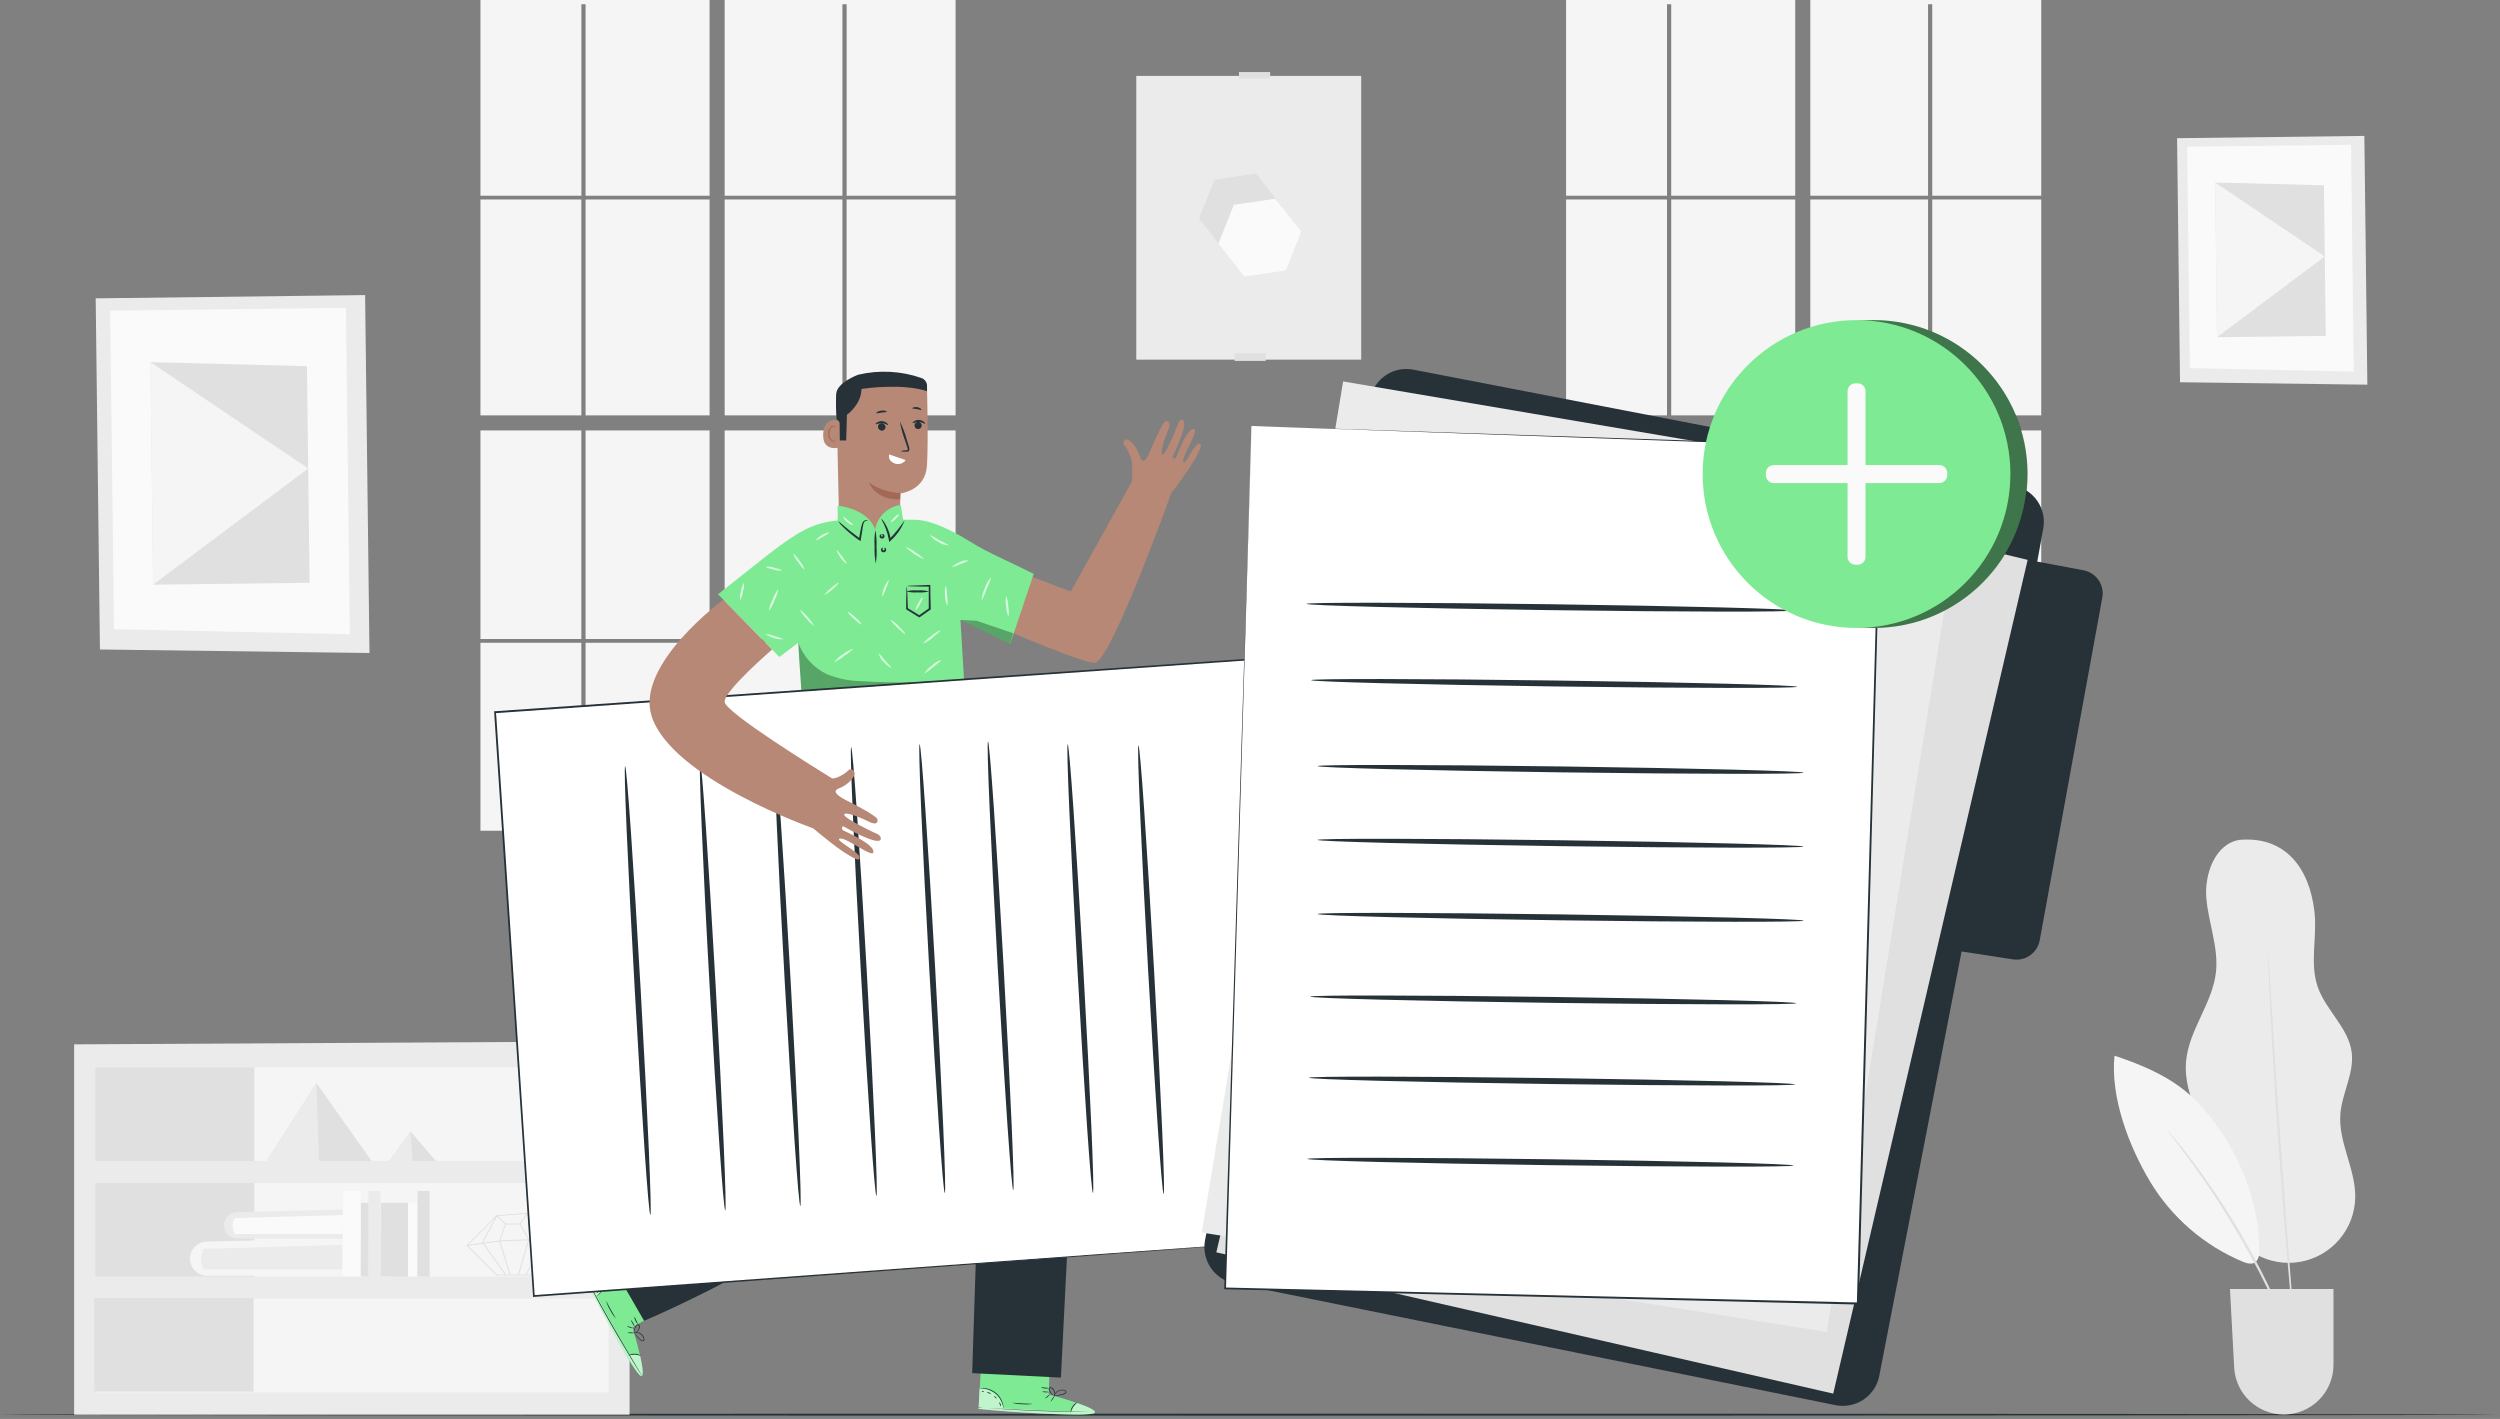 <svg width="555" height="315" viewBox="0 0 555 315" fill="none" xmlns="http://www.w3.org/2000/svg">
<rect x="0" y="0" width="555" height="315" fill="#808080" stroke="none"/>
<path d="M554.438 314.054C554.438 314.18 430.31 314.273 277.236 314.273C124.162 314.273 0 314.172 0 314.054C0 313.936 124.103 313.835 277.236 313.835C430.369 313.835 554.438 313.936 554.438 314.054Z" fill="#263238"/>
<path d="M524.889 30.171L483.311 30.676L483.967 84.859L525.554 85.397L524.889 30.171Z" fill="#EBEBEB"/>
<path d="M521.927 32.141L485.545 32.578L486.143 81.712L522.533 82.503L521.927 32.141Z" fill="#FAFAFA"/>
<path d="M515.912 41.137L491.767 40.515L492.179 74.861L516.316 74.566L515.912 41.137Z" fill="#E0E0E0"/>
<path d="M492.179 74.861L516.106 56.926L491.767 40.515L492.179 74.861Z" fill="#F5F5F5"/>
<path d="M81.055 65.51L21.243 66.234L22.186 144.184L82.023 144.967L81.055 65.51Z" fill="#EBEBEB"/>
<path d="M76.795 68.339L24.454 68.97L25.313 139.673L77.671 140.801L76.795 68.339Z" fill="#FAFAFA"/>
<path d="M68.145 81.291L33.397 80.39L33.994 129.801L68.726 129.38L68.145 81.291Z" fill="#E0E0E0"/>
<path d="M33.994 129.801L68.423 103.997L33.397 80.39L33.994 129.801Z" fill="#F5F5F5"/>
<path d="M129.061 44.286H106.659V92.215H129.061V44.286Z" fill="#F5F5F5"/>
<path d="M157.526 95.556H129.995V141.861H157.526V95.556Z" fill="#F5F5F5"/>
<path d="M160.877 43.452H187.018V0.943H187.953V43.452H212.14V0H160.877V43.452Z" fill="#F5F5F5"/>
<path d="M129.061 95.556H106.659V141.861H129.061V95.556Z" fill="#F5F5F5"/>
<path d="M212.139 95.556H187.943V141.861H212.139V95.556Z" fill="#F5F5F5"/>
<path d="M157.526 44.286H129.995V92.215H157.526V44.286Z" fill="#F5F5F5"/>
<path d="M212.139 44.286H187.943V92.215H212.139V44.286Z" fill="#F5F5F5"/>
<path d="M129.061 142.695H106.659V184.422H129.061V142.695Z" fill="#F5F5F5"/>
<path d="M129.069 43.452V0.943H129.996V43.452H157.527V0H106.659V43.452H129.069Z" fill="#F5F5F5"/>
<path d="M157.526 142.695H129.995V184.422H157.526V142.695Z" fill="#F5F5F5"/>
<path d="M212.139 142.695H187.943V184.422H212.139V142.695Z" fill="#F5F5F5"/>
<path d="M187.018 44.286H160.877V92.215H187.018V44.286Z" fill="#F5F5F5"/>
<path d="M187.018 142.695H160.877V184.422H187.018V142.695Z" fill="#F5F5F5"/>
<path d="M187.018 95.556H160.877V141.861H187.018V95.556Z" fill="#F5F5F5"/>
<path d="M370.074 44.286H347.672V92.215H370.074V44.286Z" fill="#F5F5F5"/>
<path d="M398.539 95.556H371.008V141.861H398.539V95.556Z" fill="#F5F5F5"/>
<path d="M401.89 43.452H428.031V0.943H428.957V43.452H453.153V0H401.89V43.452Z" fill="#F5F5F5"/>
<path d="M370.074 95.556H347.672V141.861H370.074V95.556Z" fill="#F5F5F5"/>
<path d="M453.153 95.556H428.957V141.861H453.153V95.556Z" fill="#F5F5F5"/>
<path d="M398.539 44.286H371.008V92.215H398.539V44.286Z" fill="#F5F5F5"/>
<path d="M453.153 44.286H428.957V92.215H453.153V44.286Z" fill="#F5F5F5"/>
<path d="M370.074 142.695H347.672V184.422H370.074V142.695Z" fill="#F5F5F5"/>
<path d="M370.082 43.452V0.943H371.009V43.452H398.539V0H347.672V43.452H370.082Z" fill="#F5F5F5"/>
<path d="M398.539 142.695H371.008V184.422H398.539V142.695Z" fill="#F5F5F5"/>
<path d="M453.153 142.695H428.957V184.422H453.153V142.695Z" fill="#F5F5F5"/>
<path d="M428.031 44.286H401.89V92.215H428.031V44.286Z" fill="#F5F5F5"/>
<path d="M428.031 142.695H401.89V184.422H428.031V142.695Z" fill="#F5F5F5"/>
<path d="M428.031 95.556H401.89V141.861H428.031V95.556Z" fill="#F5F5F5"/>
<path d="M302.187 16.849H252.254V79.843H302.187V16.849Z" fill="#EBEBEB"/>
<path d="M280.996 78.438H274.073V80.121H280.996V78.438Z" fill="#E0E0E0"/>
<path d="M278.823 38.538L269.627 39.884L266.19 48.519L271.951 55.807L281.156 54.461L284.584 45.826L278.823 38.538Z" fill="#E0E0E0"/>
<path d="M283.118 44.117L273.921 45.464L270.485 54.099L276.254 61.387L285.451 60.041L288.887 51.406L283.118 44.117Z" fill="#FAFAFA"/>
<path d="M281.972 15.999H275.05V17.438H281.972V15.999Z" fill="#E0E0E0"/>
<path d="M16.452 231.846V314.054H139.764V231.181L16.452 231.846Z" fill="#EBEBEB"/>
<path d="M135.106 236.946H21.117V257.742H135.106V236.946Z" fill="#F5F5F5"/>
<path d="M135.106 262.624H21.117V283.42H135.106V262.624Z" fill="#F5F5F5"/>
<path d="M135.106 288.292H21.117V309.088H135.106V288.292Z" fill="#F5F5F5"/>
<path d="M56.455 236.946H21.117V257.742H56.455V236.946Z" fill="#E0E0E0"/>
<path d="M56.455 262.624H21.117V283.42H56.455V262.624Z" fill="#E0E0E0"/>
<path d="M56.295 288.149H20.957V308.946H56.295V288.149Z" fill="#E0E0E0"/>
<path d="M59.134 257.742L70.267 240.464L82.487 257.742H59.134Z" fill="#E0E0E0"/>
<path d="M70.267 240.464L70.806 257.742H59.134L70.267 240.464Z" fill="#EBEBEB"/>
<path d="M86.394 257.742L91.135 251.186L96.769 257.742H86.394Z" fill="#E0E0E0"/>
<path d="M91.135 251.186L91.581 257.742H86.394L91.135 251.186Z" fill="#EBEBEB"/>
<path d="M42.181 279.279C42.217 278.314 42.62 277.4 43.306 276.721C43.993 276.043 44.913 275.651 45.878 275.626L76.011 274.936V283.209H45.971C45.461 283.208 44.957 283.105 44.488 282.905C44.019 282.706 43.596 282.414 43.242 282.047C42.888 281.68 42.612 281.246 42.43 280.771C42.248 280.295 42.163 279.788 42.181 279.279Z" fill="#F5F5F5"/>
<path d="M45.239 277.25C44.831 277.937 44.616 278.72 44.616 279.518C44.616 280.316 44.831 281.1 45.239 281.786H76.012V276.35L45.239 277.25Z" fill="#EBEBEB"/>
<path d="M49.736 271.923C49.761 271.171 50.074 270.457 50.61 269.928C51.145 269.399 51.863 269.095 52.616 269.078L76.104 268.514V274.97H52.692C52.296 274.97 51.904 274.89 51.539 274.736C51.174 274.582 50.844 274.356 50.568 274.072C50.292 273.788 50.077 273.451 49.934 273.082C49.791 272.713 49.723 272.319 49.736 271.923Z" fill="#EBEBEB"/>
<path d="M52.118 270.408C51.799 270.942 51.631 271.553 51.631 272.175C51.631 272.798 51.799 273.408 52.118 273.943H76.103V269.735L52.118 270.408Z" fill="#FAFAFA"/>
<path d="M76.154 264.391L76.078 283.361L80.045 283.42V264.391H76.154Z" fill="#FAFAFA"/>
<path d="M84.56 267.025L84.45 283.369L90.59 283.419V267.025H84.56Z" fill="#E0E0E0"/>
<path d="M80.129 267.025L80.096 283.369L82.075 283.419V267.025H80.129Z" fill="#E0E0E0"/>
<path d="M90.63 267.025L90.588 283.369L92.575 283.419V267.025H90.63Z" fill="#FAFAFA"/>
<path d="M81.78 264.391L81.73 283.361L84.441 283.42V264.391H81.78Z" fill="#EBEBEB"/>
<path d="M92.704 264.391L92.662 283.361L95.365 283.42V264.391H92.704Z" fill="#E0E0E0"/>
<path d="M119.485 283.15H110.221L103.525 276.51L103.601 276.442L110.246 269.785H110.288L117.076 269.272L124.563 275.163L119.485 283.15ZM110.339 282.94H119.367L124.319 275.205L117.009 269.466L110.339 269.962L103.82 276.485L110.339 282.94Z" fill="#E0E0E0"/>
<path d="M112.183 283.108L107.029 275.845L107.055 275.786L110.263 269.685L112.242 271.62H115.375L117.051 269.163L120.858 275.172L120.833 275.231L116.883 283.1L116.689 282.999L120.622 275.189L117.043 269.55L115.485 271.831H112.15L112.124 271.797L110.322 270.038L107.274 275.828L112.36 282.99L112.183 283.108Z" fill="#E0E0E0"/>
<path d="M103.683 276.594L103.658 276.384L110.901 275.382L118.514 275.079L124.46 275.071V275.281L118.514 275.29L110.918 275.593L103.683 276.594Z" fill="#E0E0E0"/>
<path d="M113.135 283.083L110.811 275.483L110.819 275.45L112.099 271.688L112.293 271.763L111.03 275.483L113.337 283.016L113.135 283.083Z" fill="#E0E0E0"/>
<path d="M115.18 283.083L114.978 283.024L117.26 275.197L115.34 271.78L115.525 271.671L117.479 275.164L117.47 275.206L115.18 283.083Z" fill="#E0E0E0"/>
<path d="M497.216 186.441C491.767 187.283 489.333 194.016 489.813 199.486C490.293 204.956 492.542 210.334 491.944 215.813C491.178 222.765 485.914 228.648 485.308 235.616C484.583 243.83 490.361 251.119 492.129 259.181C492.971 263.103 492.862 267.252 494.319 270.964C495.565 274.146 497.877 276.798 500.86 278.468C503.843 280.138 507.314 280.722 510.68 280.122C514.047 279.521 517.1 277.773 519.321 275.174C521.542 272.576 522.793 269.288 522.86 265.872C522.986 259.56 519.087 253.618 519.559 247.357C519.913 242.702 522.641 238.301 522.085 233.672C521.395 228.16 516.283 224.254 514.506 219.003C512.729 213.751 514.438 207.961 513.815 202.44C512.695 192.543 507.204 185.608 497.275 186.449" fill="#EBEBEB"/>
<path d="M469.417 234.362C468.491 243.536 472.55 254.325 477.274 262.244C482.056 270.216 489.254 276.459 497.824 280.07C498.784 280.474 499.971 280.81 500.78 280.154C501.069 279.84 501.287 279.466 501.416 279.059C501.546 278.652 501.584 278.221 501.529 277.797C501.597 268.153 498.219 258.668 492.712 250.74C487.465 243.165 482.513 238.696 469.417 234.362Z" fill="#F5F5F5"/>
<path d="M509.402 299.25C509.297 299.089 509.209 298.917 509.141 298.737C508.964 298.341 508.745 297.844 508.484 297.23C507.928 295.926 507.111 294.04 506.059 291.726C500.608 279.657 493.913 268.188 486.082 257.506C484.575 255.453 483.337 253.812 482.469 252.692L481.476 251.379C481.35 251.235 481.245 251.074 481.164 250.9C481.306 251.027 481.439 251.165 481.56 251.312L482.621 252.566C483.547 253.652 484.828 255.259 486.377 257.287C494.402 267.879 501.133 279.389 506.429 291.574C507.44 293.914 508.215 295.825 508.703 297.163C508.931 297.786 509.124 298.291 509.268 298.694C509.335 298.873 509.38 299.06 509.402 299.25Z" fill="#E0E0E0"/>
<path d="M503.49 211.815C503.544 212.093 503.578 212.374 503.591 212.657C503.633 213.28 503.7 214.121 503.776 215.182C503.919 217.429 504.121 220.593 504.374 224.44C504.871 232.292 505.562 243.132 506.404 255.099C507.246 267.067 508.088 277.898 508.686 285.742C508.989 289.63 509.225 292.786 509.402 295C509.469 296.06 509.528 296.91 509.57 297.525C509.593 297.819 509.593 298.114 509.57 298.408C509.509 298.131 509.467 297.85 509.444 297.567C509.377 296.944 509.284 296.102 509.175 295.042C508.964 292.795 508.661 289.647 508.332 285.784C507.625 277.949 506.741 267.117 505.899 255.141C505.056 243.165 504.416 232.325 504.012 224.473C503.835 220.585 503.684 217.412 503.583 215.165C503.583 214.105 503.515 213.263 503.49 212.64C503.472 212.366 503.472 212.09 503.49 211.815Z" fill="#E0E0E0"/>
<path d="M495.051 286.163H518.034V302.995C518.034 305.919 516.871 308.724 514.802 310.791C512.733 312.859 509.927 314.02 507.001 314.02C504.177 314.022 501.46 312.94 499.41 310.999C497.36 309.057 496.134 306.403 495.986 303.584L495.051 286.163Z" fill="#E0E0E0"/>
<path d="M192.555 123.388C193.455 123.444 194.358 123.318 195.209 123.018C196.06 122.718 196.843 122.251 197.51 121.643C198.176 121.036 198.714 120.301 199.091 119.481C199.469 118.662 199.677 117.775 199.705 116.874C199.797 113.221 199.882 109.535 199.882 109.535C199.882 109.535 205.406 108.946 205.777 103.475C206.147 98.005 205.777 85.364 205.777 85.364C202.724 83.872 199.329 83.22 195.94 83.476C192.552 83.732 189.293 84.886 186.499 86.82L185.657 87.409L186.306 116.865C186.354 118.533 187.019 120.124 188.174 121.329C189.328 122.534 190.89 123.268 192.555 123.388Z" fill="#B78876"/>
<path d="M203.261 95.025C203.149 94.913 203.072 94.771 203.041 94.616C203.01 94.46 203.025 94.3 203.086 94.153C203.146 94.007 203.249 93.882 203.381 93.794C203.512 93.706 203.667 93.659 203.825 93.659C203.984 93.659 204.139 93.706 204.27 93.794C204.402 93.882 204.505 94.007 204.565 94.153C204.625 94.3 204.641 94.46 204.61 94.616C204.579 94.771 204.502 94.913 204.39 95.025C204.24 95.174 204.037 95.258 203.825 95.258C203.614 95.258 203.411 95.174 203.261 95.025Z" fill="#263238"/>
<path d="M205.391 94.075C205.298 94.167 204.776 93.721 204.026 93.688C203.277 93.654 202.704 94.007 202.62 93.906C202.536 93.805 202.679 93.696 202.923 93.519C203.258 93.304 203.654 93.201 204.052 93.225C204.449 93.249 204.828 93.403 205.13 93.662C205.357 93.856 205.433 94.032 205.391 94.075Z" fill="#263238"/>
<path d="M196.092 94.074C196.202 94.121 196.299 94.192 196.378 94.281C196.457 94.371 196.514 94.477 196.547 94.591C196.579 94.706 196.586 94.826 196.566 94.943C196.546 95.061 196.5 95.172 196.431 95.269C196.363 95.367 196.273 95.448 196.17 95.506C196.066 95.564 195.95 95.599 195.831 95.607C195.713 95.615 195.593 95.596 195.483 95.552C195.372 95.509 195.272 95.441 195.191 95.353C195.038 95.226 194.938 95.046 194.911 94.849C194.884 94.651 194.931 94.451 195.044 94.287C195.156 94.123 195.326 94.007 195.52 93.961C195.714 93.915 195.918 93.944 196.092 94.04V94.074Z" fill="#263238"/>
<path d="M197.154 94.344C197.062 94.437 196.548 93.99 195.79 93.957C195.032 93.923 194.468 94.277 194.392 94.176C194.316 94.075 194.443 93.965 194.695 93.788C195.029 93.572 195.425 93.469 195.822 93.495C196.22 93.521 196.598 93.674 196.902 93.932C197.129 94.125 197.213 94.302 197.154 94.344Z" fill="#263238"/>
<path d="M199.908 100.168C200.303 100.033 200.719 99.968 201.137 99.974C201.339 99.974 201.491 99.924 201.516 99.814C201.532 99.616 201.491 99.418 201.398 99.242C201.23 98.737 201.061 98.223 200.876 97.685C200.378 96.358 200.011 94.985 199.781 93.586C200.419 94.852 200.924 96.18 201.289 97.55L201.777 99.124C201.894 99.389 201.918 99.686 201.845 99.966C201.812 100.039 201.763 100.105 201.702 100.157C201.641 100.21 201.569 100.248 201.491 100.269C201.376 100.284 201.26 100.284 201.146 100.269C200.73 100.309 200.311 100.275 199.908 100.168Z" fill="#263238"/>
<path d="M197.406 100.883L201.061 102.146C200.784 102.533 200.382 102.814 199.923 102.943C199.463 103.071 198.974 103.04 198.535 102.853C196.943 102.171 197.406 100.883 197.406 100.883Z" fill="white"/>
<path d="M199.892 109.451C197.358 109.372 194.904 108.543 192.843 107.069C192.843 107.069 194.342 111.1 199.833 110.873L199.892 109.451Z" fill="#A36957"/>
<path d="M204.573 83.925C200.051 82.34 195.17 82.085 190.508 83.192C190.508 83.192 185.851 84.876 185.641 87.4C185.539 89.46 185.584 91.525 185.775 93.578L186.171 97.786H187.855L188.024 92.08C188.024 92.08 191.224 89.816 191.249 86.349C192.816 86.121 200.513 85.12 205.802 86.845V85.625C205.792 85.251 205.669 84.888 205.45 84.585C205.231 84.282 204.925 84.052 204.573 83.925Z" fill="#263238"/>
<path d="M186.401 94.024C186.401 93.8 186.312 93.587 186.154 93.429C185.997 93.271 185.782 93.182 185.559 93.182C184.54 93.182 182.872 93.586 182.746 96.414C182.569 100.445 186.435 99.393 186.452 99.275C186.469 99.157 186.435 95.589 186.401 94.024Z" fill="#B78876"/>
<path d="M185.585 97.727C185.585 97.727 185.509 97.777 185.391 97.828C185.223 97.894 185.037 97.894 184.869 97.828C184.616 97.652 184.413 97.412 184.283 97.133C184.153 96.853 184.099 96.544 184.128 96.237C184.135 95.889 184.218 95.548 184.372 95.236C184.414 95.112 184.485 95 184.581 94.91C184.676 94.82 184.793 94.756 184.919 94.722C185.001 94.702 185.087 94.713 185.161 94.751C185.236 94.79 185.293 94.855 185.324 94.933C185.374 95.051 185.324 95.126 185.366 95.135C185.408 95.143 185.458 95.067 185.433 94.899C185.412 94.8 185.359 94.712 185.282 94.647C185.177 94.556 185.041 94.511 184.903 94.52C184.735 94.547 184.577 94.617 184.443 94.721C184.309 94.825 184.203 94.962 184.136 95.118C183.951 95.459 183.853 95.841 183.85 96.229C183.814 96.586 183.885 96.946 184.052 97.263C184.22 97.58 184.478 97.841 184.793 98.013C184.9 98.052 185.014 98.066 185.126 98.052C185.239 98.039 185.347 98 185.442 97.937C185.576 97.828 185.602 97.735 185.585 97.727Z" fill="#A36957"/>
<path d="M266.27 98.518C265.176 98.139 262.902 104.031 262.683 102.482C262.464 100.934 266.262 95.589 265.1 95.236C263.584 94.773 261.352 100.993 261.125 101.498C260.897 102.002 260.148 101.7 260.375 101.253C260.704 100.597 264.022 93.679 262.54 93.233C261.697 92.972 261.386 94.495 261.386 94.495C261.386 94.495 258.758 101.178 258.068 100.934C257.377 100.69 258.775 96.726 259.348 95.404C259.92 94.083 259.525 93.317 258.741 93.544C258.211 93.696 256.375 97.66 255.836 98.964C255.297 100.269 253.907 103.871 253.149 101.531C252.391 99.192 250.926 97.685 250.244 97.55C250.085 97.535 249.924 97.57 249.786 97.65C249.647 97.73 249.537 97.851 249.471 97.997C249.405 98.143 249.387 98.305 249.418 98.462C249.449 98.619 249.529 98.762 249.646 98.872C250.145 99.535 250.548 100.266 250.842 101.043C251.105 101.657 251.262 102.312 251.305 102.979C251.414 104.316 251.392 105.66 251.238 106.993L237.721 131.307L216.026 123.127L213.045 135.515C213.045 135.515 241.544 148.064 243.321 147.096C247.347 144.908 259.996 109.526 259.996 109.526C261.872 107.126 263.615 104.626 265.218 102.036C266.995 98.83 266.717 98.661 266.27 98.518Z" fill="#B78876"/>
<path d="M229.461 127.385C223.431 124.381 219.161 122.605 215.86 120.543C205.611 114.138 202.949 115.62 200.549 115.35C198.545 115.99 195.589 117.202 194.46 117.421C193.332 117.64 189.197 116.301 186.527 115.51C180.337 115.855 176.581 118.532 170.913 122.807L159.4 131.93L173.027 145.85L177.238 142.652C177.49 148.956 177.718 149.015 178.038 155.478L178.307 180.373L216.82 182.056L214.394 157.187L213.215 137.619L224.256 142.955L229.486 127.385" fill="#7EEB94"/>
<path d="M185.995 116.251L185.944 112.253C185.944 112.253 192.825 112.893 194.282 117.648L185.995 116.251Z" fill="#7EEB94"/>
<path d="M200.582 115.956L199.967 112.084C198.546 112.284 197.227 112.931 196.2 113.931C195.173 114.932 194.492 116.234 194.257 117.647L200.582 115.956Z" fill="#7EEB94"/>
<path d="M201.288 130.103C201.724 130.023 202.167 129.986 202.611 129.994C203.453 129.994 204.775 129.893 206.341 129.851H206.527V130.036C206.527 131.559 206.586 133.301 206.628 135.178V135.288L206.535 135.355L206.165 135.616L204.202 136.996L204.084 137.08L203.967 137.004L201.255 135.321L201.162 135.262V135.161C201.162 133.604 201.162 132.325 201.213 131.45C201.203 131.008 201.228 130.566 201.288 130.129C201.357 130.597 201.402 131.069 201.423 131.542C201.423 132.426 201.524 133.663 201.558 135.136L201.474 134.976L204.211 136.659H203.95L205.912 135.271L206.274 135.01L206.181 135.187C206.181 133.318 206.181 131.568 206.181 130.053L206.367 130.23C204.885 130.23 203.647 130.23 202.762 130.179C202.27 130.18 201.778 130.155 201.288 130.103Z" fill="#263238"/>
<path d="M206.232 131.299C205.407 131.509 204.553 131.58 203.705 131.509C202.857 131.581 202.002 131.507 201.179 131.291C202.001 131.07 202.857 130.996 203.705 131.072C204.554 130.996 205.41 131.073 206.232 131.299Z" fill="#263238"/>
<path d="M194.427 125.113C194.188 123.885 194.098 122.633 194.157 121.384C194.067 120.136 194.126 118.881 194.334 117.647C194.563 118.876 194.651 120.127 194.595 121.376C194.681 122.624 194.624 123.877 194.427 125.113Z" fill="#263238"/>
<path d="M195.799 118.641C195.799 118.591 195.976 118.49 196.195 118.641C196.26 118.7 196.31 118.773 196.341 118.855C196.372 118.937 196.382 119.025 196.372 119.112C196.348 119.224 196.292 119.325 196.21 119.404C196.128 119.483 196.024 119.536 195.912 119.556C195.8 119.576 195.685 119.562 195.58 119.516C195.476 119.47 195.388 119.394 195.328 119.297C195.283 119.222 195.26 119.137 195.26 119.049C195.26 118.962 195.283 118.876 195.328 118.801C195.471 118.548 195.69 118.574 195.69 118.624C195.69 118.675 195.622 118.767 195.614 118.902C195.606 119.037 195.673 119.146 195.833 119.121C195.993 119.096 196.01 118.995 195.959 118.843C195.909 118.692 195.799 118.7 195.799 118.641Z" fill="#263238"/>
<path d="M196.323 121.62C196.323 121.562 196.542 121.562 196.676 121.814C196.715 121.89 196.735 121.973 196.735 122.058C196.735 122.143 196.715 122.227 196.676 122.302C196.622 122.399 196.541 122.479 196.444 122.534C196.346 122.588 196.236 122.614 196.124 122.61C196.013 122.606 195.905 122.571 195.812 122.509C195.719 122.447 195.645 122.361 195.598 122.26C195.568 122.181 195.555 122.096 195.563 122.011C195.57 121.927 195.597 121.845 195.64 121.772C195.8 121.528 196.011 121.553 196.011 121.604C196.011 121.654 195.944 121.747 195.927 121.89C195.91 122.033 195.927 122.159 196.137 122.176C196.348 122.193 196.373 122.067 196.373 121.907C196.373 121.747 196.306 121.679 196.323 121.62Z" fill="#263238"/>
<path d="M192.65 115.552C192.65 115.552 192.498 115.552 192.288 115.594C192.137 115.652 192.002 115.745 191.896 115.867C191.791 115.989 191.717 116.136 191.681 116.293C191.563 116.806 191.475 117.326 191.42 117.85C191.319 118.473 191.21 119.121 191.1 119.794L191.041 120.148L190.763 119.954L190.258 119.6C189.166 118.817 188.135 117.95 187.176 117.008C186.754 116.642 186.391 116.213 186.098 115.737C186.19 115.645 187.976 117.421 190.511 119.239L191.008 119.592L190.671 119.744L191.033 117.774C191.115 117.237 191.241 116.708 191.412 116.192C191.472 116.003 191.582 115.834 191.73 115.702C191.878 115.57 192.059 115.481 192.254 115.443C192.54 115.384 192.667 115.552 192.65 115.552Z" fill="#263238"/>
<path d="M200.834 115.493C200.205 117.202 199.167 118.73 197.811 119.945L197.701 120.038L197.389 120.341L197.339 119.912C197.036 118.221 196.437 116.597 195.57 115.115C195.975 115.443 196.305 115.853 196.539 116.318C197.185 117.4 197.604 118.603 197.768 119.853L197.406 119.727L197.499 119.626C198.723 118.343 199.839 116.961 200.834 115.493Z" fill="#263238"/>
<path opacity="0.3" d="M213.188 137.619L216.801 137.805L224.937 140.59L224.229 142.955L213.188 137.619Z" fill="black"/>
<g opacity="0.3">
<path d="M214.426 150.823C206.738 151.574 199.001 151.706 191.292 151.219C188.643 151.188 186.024 150.663 183.569 149.67C180.606 148.249 178.32 145.723 177.202 142.635L177.893 153.357L214.426 150.823Z" fill="black"/>
</g>
<g opacity="0.7">
<path d="M178.575 126.409C178.473 126.476 177.85 125.761 177.176 124.801C176.706 124.263 176.353 123.633 176.141 122.95C176.242 122.883 176.865 123.598 177.539 124.549C178.009 125.091 178.362 125.724 178.575 126.409Z" fill="white"/>
</g>
<g opacity="0.7">
<path d="M170.662 135.633C170.802 134.751 171.087 133.898 171.504 133.108C171.804 132.263 172.236 131.47 172.784 130.76C172.638 131.641 172.354 132.493 171.942 133.285C171.644 134.131 171.212 134.924 170.662 135.633Z" fill="white"/>
</g>
<g opacity="0.7">
<path d="M180.773 138.966C180.088 138.512 179.487 137.942 178.996 137.283C178.404 136.705 177.914 136.031 177.548 135.288C178.837 136.316 179.929 137.568 180.773 138.983V138.966Z" fill="white"/>
</g>
<g opacity="0.7">
<path d="M186.188 129.371C186.264 129.464 185.632 130.129 184.773 130.861C183.914 131.593 183.148 132.106 183.089 132.014C183.03 131.921 183.653 131.256 184.512 130.524C185.371 129.792 186.112 129.279 186.188 129.371Z" fill="white"/>
</g>
<g opacity="0.7">
<path d="M187.948 125.112C187.864 125.197 187.216 124.658 186.618 123.825C186.02 122.992 185.708 122.209 185.776 122.142C185.843 122.074 186.357 122.748 186.938 123.547C187.519 124.347 188.041 125.028 187.948 125.112Z" fill="white"/>
</g>
<g opacity="0.7">
<path d="M189.441 144.032C188.819 144.646 188.123 145.18 187.369 145.623C186.697 146.182 185.959 146.657 185.171 147.037C185.688 146.318 186.351 145.715 187.116 145.269C187.798 144.701 188.589 144.28 189.441 144.032Z" fill="white"/>
</g>
<g opacity="0.7">
<path d="M191.267 138.637C191.183 138.722 190.425 138.175 189.583 137.409C188.741 136.643 188.151 135.953 188.236 135.869C188.32 135.784 189.078 136.323 189.92 137.089C190.762 137.855 191.318 138.545 191.267 138.637Z" fill="white"/>
</g>
<g opacity="0.7">
<path d="M195.798 132.51C195.896 131.1 196.438 129.756 197.347 128.673C197.226 129.357 196.998 130.019 196.674 130.634C196.477 131.299 196.182 131.932 195.798 132.51Z" fill="white"/>
</g>
<g opacity="0.7">
<path d="M197.822 148.232C197.755 148.324 196.938 147.802 196.138 146.902C195.614 146.404 195.243 145.768 195.068 145.067C195.178 145.008 195.725 145.757 196.466 146.616C197.207 147.474 197.906 148.139 197.822 148.232Z" fill="white"/>
</g>
<g opacity="0.7">
<path d="M200.944 140.725C200.86 140.817 200.102 140.186 199.184 139.319C198.266 138.452 197.643 137.687 197.727 137.594C198.399 137.949 198.996 138.429 199.488 139.008C200.372 139.866 201.029 140.641 200.944 140.725Z" fill="white"/>
</g>
<g opacity="0.7">
<path d="M209.053 146.464C208.489 147.061 207.859 147.592 207.175 148.047C206.579 148.613 205.927 149.118 205.229 149.553C205.631 148.81 206.209 148.177 206.914 147.71C207.517 147.13 208.251 146.703 209.053 146.464Z" fill="white"/>
</g>
<g opacity="0.7">
<path d="M208.817 139.883C208.893 139.984 208.076 140.725 206.998 141.567C206.384 142.129 205.677 142.582 204.909 142.905C205.413 142.242 206.029 141.673 206.728 141.221C207.345 140.662 208.051 140.21 208.817 139.883Z" fill="white"/>
</g>
<g opacity="0.7">
<path d="M210.325 134.463C209.977 133.775 209.798 133.013 209.803 132.241C209.672 131.482 209.729 130.701 209.972 129.969C210.162 130.7 210.253 131.453 210.241 132.208C210.373 132.952 210.401 133.711 210.325 134.463Z" fill="white"/>
</g>
<g opacity="0.7">
<path d="M204.794 132.62C204.904 132.679 204.651 133.344 204.238 134.11C203.826 134.875 203.396 135.448 203.295 135.389C203.194 135.33 203.438 134.665 203.851 133.899C204.264 133.133 204.676 132.561 204.794 132.62Z" fill="white"/>
</g>
<g opacity="0.7">
<path d="M205.144 124.178C203.61 123.501 202.207 122.558 201.001 121.392C201.795 121.667 202.536 122.077 203.191 122.604C203.926 123.015 204.587 123.547 205.144 124.178Z" fill="white"/>
</g>
<g opacity="0.7">
<path d="M210.689 121.099C209.854 121.053 209.046 120.785 208.348 120.324C207.584 119.984 206.922 119.45 206.428 118.776C207.171 119.1 207.884 119.488 208.558 119.937C209.301 120.262 210.014 120.65 210.689 121.099Z" fill="white"/>
</g>
<g opacity="0.7">
<path d="M215.05 124.44C214.468 124.762 213.853 125.019 213.214 125.205C212.624 125.517 212 125.757 211.353 125.921C211.286 125.828 211.993 125.214 213.037 124.793C213.654 124.465 214.359 124.342 215.05 124.44Z" fill="white"/>
</g>
<g opacity="0.7">
<path d="M217.925 133.31C217.96 132.359 218.199 131.426 218.624 130.575C218.92 129.671 219.399 128.837 220.03 128.126C219.787 129.029 219.454 129.906 219.036 130.743C218.749 131.632 218.377 132.492 217.925 133.31Z" fill="white"/>
</g>
<g opacity="0.7">
<path d="M223.862 136.887C223.559 136.161 223.396 135.384 223.382 134.598C223.225 133.83 223.211 133.04 223.34 132.267C223.644 132.989 223.807 133.763 223.82 134.547C223.977 135.318 223.991 136.111 223.862 136.887Z" fill="white"/>
</g>
<g opacity="0.7">
<path d="M165.153 129.364C165.221 130.034 165.147 130.711 164.934 131.35C164.858 132.018 164.637 132.661 164.285 133.235C164.217 132.568 164.292 131.893 164.504 131.257C164.581 130.587 164.802 129.94 165.153 129.364Z" fill="white"/>
</g>
<g opacity="0.7">
<path d="M173.979 141.937C172.516 141.987 171.078 141.555 169.886 140.708C170.598 140.788 171.295 140.966 171.957 141.238C172.66 141.377 173.34 141.612 173.979 141.937Z" fill="white"/>
</g>
<g opacity="0.7">
<path d="M184.092 118.246C184.135 118.364 183.469 118.692 182.686 119.155C181.903 119.618 181.28 119.997 181.195 119.938C181.111 119.879 181.633 119.256 182.459 118.776C183.284 118.297 184.059 118.137 184.092 118.246Z" fill="white"/>
</g>
<g opacity="0.7">
<path d="M173.555 126.644C172.936 126.719 172.308 126.65 171.719 126.442C170.734 126.215 169.951 125.937 169.984 125.82C170.604 125.745 171.232 125.814 171.82 126.022C172.789 126.249 173.631 126.493 173.555 126.644Z" fill="white"/>
</g>
<g opacity="0.7">
<path d="M189.409 116.512C189.367 116.621 188.718 116.445 188.095 115.94C187.472 115.435 187.169 114.829 187.253 114.77C187.337 114.711 187.784 115.132 188.365 115.612C188.946 116.091 189.46 116.394 189.409 116.512Z" fill="white"/>
</g>
<g opacity="0.7">
<path d="M199.547 114.171C199.631 114.256 199.311 114.718 198.831 115.198C198.351 115.678 197.888 115.989 197.803 115.905C197.719 115.821 198.039 115.366 198.519 114.887C198.999 114.407 199.463 114.087 199.547 114.171Z" fill="white"/>
</g>
<path d="M145.723 291.574L140.4 294.654C140.4 294.654 144.316 307.438 141.916 305.166C139.769 303.138 131.743 287.77 129.848 283.974L129.427 283.133L138.489 278.209L145.723 291.574Z" fill="#7EEB94"/>
<g opacity="0.5">
<path d="M132.302 287.896C133.313 287.056 133.978 285.872 134.171 284.572C134.361 283.287 134.061 281.977 133.329 280.903L129.632 283.032L132.302 287.896Z" fill="white"/>
</g>
<path opacity="0.5" d="M142.118 301.017C142.118 301.017 143.238 305.638 142.304 305.512C141.369 305.385 132.678 290.169 129.427 283.125L129.738 282.973L139.727 300.815C139.727 300.815 141.63 300.26 142.118 301.017Z" fill="white"/>
<path d="M129.63 282.762C129.659 282.844 129.695 282.923 129.739 282.998L130.068 283.68L131.348 286.204C132.443 288.3 133.992 291.161 135.778 294.284C137.563 297.406 139.231 300.175 140.477 302.22L141.959 304.585L142.372 305.216L142.524 305.435C142.495 305.351 142.456 305.272 142.406 305.199L142.018 304.543L140.587 302.144C139.374 300.125 137.723 297.322 135.938 294.2C134.152 291.077 132.569 288.216 131.466 286.145L130.135 283.688C130 283.444 129.883 283.225 129.765 283.023C129.647 282.821 129.638 282.754 129.63 282.762Z" fill="#263238"/>
<path d="M139.516 300.925C139.979 300.807 140.453 300.74 140.93 300.723C141.406 300.767 141.875 300.866 142.328 301.017C141.942 300.689 141.446 300.517 140.939 300.538C140.433 300.489 139.927 300.626 139.516 300.925Z" fill="#263238"/>
<path d="M139.263 295.858C139.755 296.003 140.275 296.026 140.779 295.925C140.542 295.824 140.285 295.781 140.029 295.799C139.772 295.759 139.51 295.779 139.263 295.858Z" fill="#263238"/>
<path d="M139.223 294.452C139.223 294.503 139.467 294.629 139.804 294.739C140.141 294.848 140.427 294.907 140.444 294.856C140.461 294.806 140.2 294.68 139.863 294.562C139.526 294.444 139.239 294.402 139.223 294.452Z" fill="#263238"/>
<path d="M140.089 293.048C140.135 293.317 140.242 293.573 140.4 293.797C140.611 294.184 140.83 294.478 140.872 294.453C140.826 294.183 140.719 293.927 140.56 293.704C140.35 293.317 140.139 293.031 140.089 293.048Z" fill="#263238"/>
<path d="M140.847 292.29C140.824 292.608 140.9 292.926 141.066 293.199C141.285 293.67 141.588 293.973 141.63 293.939C141.525 293.647 141.393 293.365 141.234 293.098C141.127 292.818 140.997 292.548 140.847 292.29Z" fill="#263238"/>
<path d="M140.686 295.656C140.805 295.961 140.973 296.246 141.183 296.497C141.4 296.785 141.642 297.053 141.908 297.297C142.061 297.45 142.234 297.583 142.421 297.692C142.478 297.728 142.542 297.752 142.609 297.762C142.676 297.772 142.743 297.768 142.809 297.751C142.879 297.73 142.941 297.688 142.988 297.631C143.034 297.574 143.063 297.505 143.07 297.432C143.044 297.013 142.874 296.616 142.588 296.309C142.303 296.002 141.919 295.804 141.503 295.748C141.258 295.713 141.008 295.73 140.771 295.799C140.683 295.819 140.6 295.857 140.526 295.908C140.844 295.851 141.169 295.851 141.486 295.908C141.821 295.971 142.131 296.129 142.379 296.363C142.683 296.635 142.867 297.016 142.893 297.423C142.893 297.617 142.674 297.659 142.497 297.558C142.328 297.449 142.168 297.328 142.017 297.196C141.753 296.963 141.508 296.71 141.284 296.438C140.905 295.959 140.712 295.656 140.686 295.656Z" fill="#263238"/>
<path d="M140.789 295.892C141.03 295.892 141.263 295.806 141.446 295.648C141.657 295.496 141.825 295.294 141.934 295.059C142.014 294.911 142.056 294.747 142.056 294.579C142.056 294.412 142.014 294.247 141.934 294.099C141.861 294.029 141.763 293.99 141.661 293.99C141.559 293.99 141.461 294.029 141.387 294.099C141.261 294.196 141.157 294.32 141.084 294.461C140.96 294.684 140.864 294.922 140.797 295.168C140.716 295.386 140.693 295.621 140.73 295.85C140.73 295.85 140.789 295.597 140.924 295.202C141.003 294.975 141.108 294.757 141.235 294.554C141.345 294.335 141.623 294.066 141.791 294.259C141.842 294.383 141.865 294.517 141.858 294.651C141.851 294.785 141.813 294.916 141.749 295.033C141.65 295.247 141.507 295.436 141.328 295.589C141.158 295.707 140.978 295.808 140.789 295.892Z" fill="#263238"/>
<path d="M133.436 280.954C133.436 280.954 133.689 281.315 133.958 281.955C134.315 282.79 134.435 283.707 134.303 284.606C134.151 285.504 133.758 286.345 133.166 287.038C132.712 287.56 132.324 287.804 132.324 287.829C132.422 287.795 132.513 287.744 132.594 287.678C132.828 287.518 133.043 287.332 133.234 287.122C133.875 286.432 134.3 285.569 134.455 284.64C134.594 283.708 134.454 282.756 134.051 281.905C133.929 281.649 133.783 281.407 133.613 281.181C133.52 281.021 133.444 280.945 133.436 280.954Z" fill="#263238"/>
<path d="M134.555 288.83C134.774 289.55 135.082 290.24 135.473 290.884C135.809 291.559 136.237 292.185 136.744 292.744C136.786 292.744 136.239 291.902 135.633 290.8C135.026 289.697 134.605 288.805 134.555 288.83Z" fill="#263238"/>
<path d="M133.064 286.213C133.014 286.213 132.921 286.39 132.769 286.592C132.618 286.794 132.475 286.946 132.5 286.988C132.525 287.03 132.753 286.937 132.921 286.701C133.09 286.466 133.115 286.222 133.064 286.213Z" fill="#263238"/>
<path d="M133.73 284.53C133.68 284.53 133.595 284.682 133.528 284.901C133.461 285.119 133.461 285.305 133.528 285.321C133.595 285.338 133.663 285.17 133.73 284.951C133.798 284.732 133.781 284.547 133.73 284.53Z" fill="#263238"/>
<path d="M133.487 282.805C133.445 282.805 133.554 283.015 133.596 283.251C133.639 283.486 133.596 283.688 133.664 283.705C133.731 283.722 133.832 283.503 133.773 283.217C133.714 282.931 133.521 282.763 133.487 282.805Z" fill="#263238"/>
<path d="M133.208 281.652C133.157 281.652 133.132 281.77 133.149 281.904C133.166 282.039 133.225 282.148 133.275 282.14C133.326 282.132 133.351 282.014 133.334 281.879C133.317 281.744 133.208 281.643 133.208 281.652Z" fill="#263238"/>
<path d="M233.015 303.416L232.821 309.568C232.821 309.568 245.757 312.993 242.557 313.826C239.693 314.584 222.403 313.263 218.184 312.867L217.232 312.774L217.839 302.49L233.015 303.416Z" fill="#7EEB94"/>
<g opacity="0.5">
<path d="M222.801 312.858C222.63 311.547 221.975 310.346 220.965 309.492C219.979 308.66 218.717 308.227 217.428 308.28L217.268 312.564L222.801 312.858Z" fill="white"/>
</g>
<path opacity="0.5" d="M239.137 311.47C239.137 311.47 243.651 312.96 243.054 313.683C242.456 314.407 224.938 313.742 217.232 312.774V312.429L237.664 313.389C237.664 313.389 238.236 311.47 239.137 311.47Z" fill="white"/>
<path d="M217.029 312.413H217.29L218.048 312.48L220.828 312.707C223.186 312.884 226.436 313.086 230.032 313.229C233.629 313.372 236.896 313.423 239.254 313.431H242.042H242.808C242.895 313.443 242.983 313.443 243.069 313.431C242.983 313.419 242.895 313.419 242.808 313.431H242.042L239.254 313.38C236.896 313.338 233.637 313.263 230.041 313.128C226.445 312.993 223.194 312.808 220.836 312.665L218.048 312.497H217.29C217.207 312.457 217.12 312.429 217.029 312.413Z" fill="#263238"/>
<path d="M237.689 313.625C237.831 313.17 238.023 312.733 238.261 312.32C238.552 311.939 238.886 311.591 239.255 311.285C238.772 311.445 238.362 311.773 238.101 312.211C237.794 312.615 237.647 313.118 237.689 313.625Z" fill="#263238"/>
<path d="M233.25 311.158C233.25 311.158 233.519 310.931 233.755 310.586C233.991 310.241 234.151 309.938 234.109 309.913C234.067 309.888 233.839 310.14 233.604 310.485C233.368 310.83 233.208 311.125 233.25 311.158Z" fill="#263238"/>
<path d="M232.03 310.452C232.03 310.494 232.316 310.342 232.586 310.115C232.855 309.888 233.057 309.669 233.024 309.627C232.99 309.585 232.737 309.745 232.468 309.972C232.198 310.199 231.996 310.418 232.03 310.452Z" fill="#263238"/>
<path d="M231.296 308.979C231.82 309.121 232.369 309.147 232.904 309.054C232.651 308.952 232.378 308.906 232.104 308.92C231.834 308.881 231.558 308.902 231.296 308.979Z" fill="#263238"/>
<path d="M231.069 307.943C231.328 308.127 231.636 308.23 231.954 308.238C232.264 308.297 232.585 308.268 232.88 308.154C232.581 308.088 232.276 308.054 231.97 308.053C231.674 307.991 231.372 307.954 231.069 307.943Z" fill="#263238"/>
<path d="M233.823 309.837C234.149 309.899 234.483 309.899 234.809 309.837C235.165 309.806 235.517 309.741 235.861 309.644C236.074 309.596 236.281 309.522 236.476 309.425C236.596 309.359 236.686 309.251 236.729 309.122C236.749 309.05 236.747 308.974 236.723 308.903C236.698 308.833 236.654 308.771 236.594 308.726C236.356 308.6 236.092 308.529 235.823 308.517C235.554 308.505 235.285 308.552 235.037 308.656C234.788 308.76 234.565 308.917 234.385 309.117C234.204 309.317 234.07 309.554 233.992 309.812C233.973 309.901 233.973 309.992 233.992 310.081C234.101 309.775 234.263 309.49 234.472 309.24C234.697 308.991 234.989 308.812 235.314 308.726C235.508 308.668 235.711 308.649 235.912 308.67C236.113 308.692 236.308 308.754 236.485 308.852C236.636 308.97 236.569 309.155 236.392 309.248C236.213 309.342 236.023 309.415 235.828 309.467C235.491 309.566 235.147 309.642 234.8 309.694C234.194 309.82 233.823 309.812 233.823 309.837Z" fill="#263238"/>
<path d="M234.076 309.896C234.202 309.692 234.25 309.45 234.211 309.214C234.188 308.958 234.108 308.71 233.975 308.49C233.894 308.334 233.774 308.203 233.626 308.108C233.478 308.014 233.308 307.96 233.133 307.951C233.033 307.972 232.945 308.029 232.885 308.112C232.826 308.195 232.8 308.297 232.813 308.397C232.831 308.555 232.883 308.707 232.964 308.844C233.085 309.067 233.235 309.274 233.411 309.458C233.557 309.639 233.745 309.783 233.958 309.879C233.958 309.879 233.764 309.694 233.512 309.374C233.36 309.186 233.227 308.983 233.116 308.768C232.99 308.549 232.914 308.17 233.158 308.137C233.402 308.103 233.655 308.381 233.798 308.583C233.925 308.78 234.011 309 234.051 309.231C234.078 309.451 234.086 309.674 234.076 309.896Z" fill="#263238"/>
<path d="M217.503 308.229C217.503 308.229 217.941 308.229 218.631 308.313C219.532 308.453 220.377 308.837 221.074 309.424C221.752 310.026 222.255 310.8 222.531 311.663C222.741 312.336 222.75 312.774 222.783 312.774C222.798 312.671 222.798 312.566 222.783 312.463C222.769 312.178 222.724 311.896 222.649 311.621C222.405 310.71 221.895 309.892 221.183 309.273C220.467 308.666 219.589 308.283 218.657 308.17C218.377 308.142 218.095 308.142 217.815 308.17C217.612 308.187 217.503 308.212 217.503 308.229Z" fill="#263238"/>
<path d="M224.784 311.444C225.513 311.636 226.262 311.737 227.016 311.747C227.769 311.818 228.528 311.787 229.273 311.655C229.273 311.604 228.262 311.655 227.024 311.562C225.786 311.47 224.793 311.385 224.784 311.444Z" fill="#263238"/>
<path d="M221.78 311.318C221.78 311.36 221.856 311.537 221.949 311.773C222.041 312.008 222.092 312.21 222.142 312.21C222.193 312.21 222.235 311.966 222.142 311.697C222.05 311.428 221.814 311.284 221.78 311.318Z" fill="#263238"/>
<path d="M220.701 309.871C220.658 309.871 220.751 310.065 220.911 310.233C221.071 310.401 221.214 310.511 221.256 310.468C221.298 310.426 221.197 310.275 221.046 310.107C220.894 309.938 220.734 309.837 220.701 309.871Z" fill="#263238"/>
<path d="M219.109 309.164C219.109 309.214 219.328 309.223 219.547 309.307C219.766 309.391 219.926 309.526 219.968 309.492C220.01 309.459 219.893 309.24 219.615 309.13C219.337 309.021 219.109 309.122 219.109 309.164Z" fill="#263238"/>
<path d="M217.966 308.811C217.966 308.861 218.025 308.945 218.151 308.996C218.277 309.046 218.395 309.055 218.412 308.996C218.429 308.937 218.353 308.861 218.227 308.811C218.101 308.76 217.983 308.769 217.966 308.811Z" fill="#263238"/>
<path d="M187.754 195.059C187.754 195.059 186.643 224.389 182.145 239.596C177.648 254.804 165.571 258.499 157.722 263.397C150.261 268.068 133.577 276.922 133.577 276.922L142.993 293.224C142.993 293.224 189.034 273.749 197.246 256.319C203.545 242.929 210.443 218.279 210.443 218.279L187.754 195.059Z" fill="#263238"/>
<path d="M213.61 181.938C213.61 181.938 233.03 222.588 238.218 233.621C238.762 234.774 239.013 236.043 238.951 237.316L235.523 305.831L215.825 304.838L217.955 238.763L184.58 196.927C181.703 193.378 179.658 189.232 178.592 184.791C178.237 183.339 178.051 181.851 178.036 180.356L213.635 181.938" fill="#263238"/>
<path d="M295.328 274.784L118.504 287.711L109.897 158.112L285.39 145.833L295.328 274.784Z" fill="white"/>
<path d="M295.327 274.784C295.327 274.784 295.251 273.985 295.125 272.436C294.998 270.888 294.821 268.59 294.577 265.602C294.106 259.61 293.415 250.815 292.531 239.58C290.771 217.126 288.261 184.875 285.212 145.85L285.397 146.01L109.913 158.331L110.115 158.095C110.115 158.398 110.115 158.718 110.183 159.046C113.24 205.183 116.137 248.938 118.706 287.703L118.495 287.518L246.085 278.26L282.366 275.659L292 274.978L294.476 274.809L295.318 274.759C295.318 274.759 295.049 274.759 294.476 274.835L292.017 275.028L282.433 275.752L246.219 278.454L118.52 287.913H118.327V287.711C115.75 248.947 112.836 205.234 109.762 159.055C109.762 158.735 109.762 158.407 109.694 158.112V157.893H109.913L285.397 145.656H285.574V145.833C288.547 184.951 291.006 217.21 292.716 239.698C293.558 250.916 294.223 259.694 294.67 265.678C294.889 268.666 295.066 270.946 295.175 272.487C295.285 274.027 295.327 274.784 295.327 274.784Z" fill="#263238"/>
<path d="M252.739 165.451C253.101 165.451 254.651 187.711 256.192 215.215C257.733 242.719 258.718 265.038 258.331 265.063C257.944 265.089 256.428 242.803 254.878 215.291C253.328 187.779 252.377 165.468 252.739 165.451Z" fill="#263238"/>
<path d="M237.03 165.207C237.401 165.207 238.942 187.476 240.491 214.979C242.041 242.483 243.018 264.803 242.631 264.819C242.243 264.836 240.719 242.559 239.178 215.047C237.636 187.535 236.668 165.207 237.03 165.207Z" fill="#263238"/>
<path d="M188.961 165.88C189.323 165.88 190.872 188.141 192.422 215.644C193.972 243.148 194.949 265.476 194.561 265.493C194.174 265.51 192.649 243.232 191.108 215.72C189.567 188.208 188.599 165.897 188.961 165.88Z" fill="#263238"/>
<path d="M204.153 165.207C204.515 165.207 206.065 187.476 207.606 214.979C209.147 242.483 210.132 264.803 209.745 264.828C209.358 264.853 207.842 242.567 206.292 215.055C204.743 187.543 203.791 165.257 204.153 165.207Z" fill="#263238"/>
<path d="M219.337 164.592C219.699 164.592 221.248 186.853 222.79 214.356C224.331 241.86 225.316 264.188 224.937 264.205C224.558 264.222 223.025 241.944 221.476 214.432C219.926 186.92 218.974 164.609 219.337 164.592Z" fill="#263238"/>
<path d="M172.074 168.111C172.436 168.111 173.986 190.371 175.527 217.875C177.068 245.379 178.053 267.698 177.666 267.723C177.279 267.749 175.763 245.463 174.213 217.951C172.663 190.439 171.712 168.128 172.074 168.111Z" fill="#263238"/>
<path d="M155.424 169.104C155.787 169.104 157.336 191.364 158.877 218.868C160.419 246.371 161.387 268.724 161 268.724C160.612 268.724 159.088 246.464 157.538 218.952C155.989 191.44 155.104 169.12 155.424 169.104Z" fill="#263238"/>
<path d="M138.776 170.097C139.146 170.097 140.687 192.366 142.237 219.87C143.787 247.374 144.763 269.693 144.376 269.718C143.989 269.743 142.473 247.458 140.923 219.912C139.374 192.366 138.413 170.122 138.776 170.097Z" fill="#263238"/>
<path d="M160.58 133.133C160.58 133.133 140.957 147.533 144.671 159.03C149.134 172.832 180.514 183.882 180.514 183.882C182.973 185.927 185.668 188.09 187.251 189.117C190.62 191.28 190.738 190.952 190.831 190.472C191.066 189.201 184.994 186.424 186.476 186.163C187.959 185.902 193.694 190.539 193.896 189.184C194.157 187.417 187.773 184.648 187.243 184.37C186.712 184.093 186.923 183.217 187.394 183.529C188.068 183.933 195.26 187.981 195.53 186.256C195.681 185.305 194.149 184.875 194.149 184.875C194.149 184.875 187.26 181.635 187.411 180.827C187.563 180.019 191.622 181.761 192.995 182.46C194.368 183.158 195.067 182.721 194.747 181.803C194.528 181.181 190.401 178.925 189.054 178.269C187.706 177.612 184 175.879 186.19 175.045C188.38 174.212 189.677 172.52 189.727 171.746C189.778 170.972 188.835 170.425 188.346 171.014C187.771 171.576 187.101 172.032 186.367 172.361C185.869 172.618 185.325 172.778 184.767 172.832C181.845 171.039 160.95 158.112 160.866 155.815C160.773 153.34 171.393 144.2 171.393 144.2L160.58 133.133Z" fill="#B78876"/>
<path d="M196.877 91.398C196.877 91.525 196.321 91.499 195.706 91.592C195.091 91.685 194.578 91.836 194.519 91.727C194.46 91.617 194.931 91.255 195.639 91.154C196.346 91.053 196.91 91.289 196.877 91.398Z" fill="#263238"/>
<path d="M204.549 91.011C204.465 91.112 204.069 90.901 203.547 90.817C203.025 90.733 202.587 90.767 202.545 90.649C202.502 90.531 202.983 90.262 203.631 90.379C204.279 90.497 204.633 90.927 204.549 91.011Z" fill="#263238"/>
<path d="M304.171 88.479C297.636 120.889 273.853 242.746 267.528 275.265C267.114 277.398 267.559 279.608 268.767 281.415C269.975 283.221 271.849 284.477 273.979 284.91L407.472 311.942C408.539 312.158 409.638 312.16 410.705 311.949C411.772 311.738 412.787 311.319 413.692 310.714C414.596 310.109 415.371 309.331 415.973 308.426C416.576 307.52 416.992 306.504 417.2 305.437L435.475 211.219L446.869 212.978C448.213 213.185 449.585 212.861 450.694 212.076C451.804 211.291 452.564 210.105 452.815 208.77L466.711 132.68C466.835 132.004 466.825 131.311 466.68 130.639C466.535 129.967 466.26 129.33 465.868 128.765C465.477 128.2 464.979 127.717 464.401 127.345C463.823 126.973 463.177 126.718 462.5 126.595L452.268 124.677L453.607 117.321C453.992 115.2 453.524 113.012 452.305 111.233C451.087 109.455 449.215 108.228 447.097 107.819L313.73 82.058C311.612 81.658 309.422 82.108 307.633 83.31C305.844 84.511 304.601 86.368 304.171 88.479Z" fill="#263238"/>
<path d="M314.101 91.61L270.021 278.017L406.976 309.384L450.138 124.289L314.101 91.61Z" fill="#E0E0E0"/>
<path d="M298.175 84.683L266.787 273.632L405.561 295.691L436.115 108.113L298.175 84.683Z" fill="#EBEBEB"/>
<path d="M277.818 94.572L271.965 286.021L412.431 289.37L417.653 99.386L277.818 94.572Z" fill="white"/>
<path d="M277.829 94.572L417.63 99.209H417.866V99.386C416.409 152.761 414.615 218.431 412.678 289.362V289.581H412.459H411.432L271.984 286.214H271.782V286.012C275.37 172.783 277.787 96.331 277.846 94.572C277.77 96.331 275.538 172.783 272.17 286.029L271.976 285.827L411.423 289.126H412.451L412.223 289.337C414.194 218.406 416.013 152.735 417.487 99.352L417.664 99.537L277.829 94.572Z" fill="#263238"/>
<path d="M397.955 135.524C397.955 135.895 373.785 135.852 343.988 135.449C314.192 135.045 290.03 134.422 290.03 134.06C290.03 133.698 314.201 133.732 344.005 134.136C373.81 134.54 397.964 135.162 397.955 135.524Z" fill="#263238"/>
<path d="M398.966 152.466C398.966 152.828 374.804 152.795 345 152.391C315.195 151.987 291.041 151.355 291.05 150.993C291.058 150.632 315.212 150.665 345.016 151.069C374.821 151.473 398.975 152.104 398.966 152.466Z" fill="#263238"/>
<path d="M400.415 204.385C400.415 204.747 376.245 204.713 346.448 204.309C316.652 203.905 292.482 203.282 292.49 202.912C292.499 202.542 316.652 202.584 346.465 202.996C376.278 203.409 400.415 204.023 400.415 204.385Z" fill="#263238"/>
<path d="M400.415 187.931C400.415 188.293 376.245 188.26 346.448 187.847C316.652 187.435 292.482 186.82 292.49 186.459C292.499 186.097 316.652 186.13 346.465 186.534C376.278 186.938 400.415 187.603 400.415 187.931Z" fill="#263238"/>
<path d="M400.415 171.537C400.415 171.899 376.245 171.865 346.448 171.461C316.652 171.057 292.482 170.434 292.49 170.073C292.499 169.711 316.652 169.744 346.465 170.148C376.278 170.552 400.415 171.175 400.415 171.537Z" fill="#263238"/>
<path d="M398.781 222.715C398.781 223.077 374.611 223.043 344.815 222.639C315.018 222.235 290.856 221.613 290.856 221.251C290.856 220.889 315.027 220.923 344.831 221.327C374.636 221.731 398.79 222.353 398.781 222.715Z" fill="#263238"/>
<path d="M398.495 240.733C398.495 241.095 374.325 241.062 344.529 240.658C314.732 240.254 290.562 239.622 290.57 239.261C290.579 238.899 314.732 238.932 344.545 239.336C374.358 239.74 398.495 240.371 398.495 240.733Z" fill="#263238"/>
<path d="M398.158 258.744C398.158 259.106 373.988 259.072 344.183 258.668C314.379 258.264 290.225 257.641 290.233 257.28C290.242 256.918 314.395 256.951 344.208 257.355C374.021 257.759 398.158 258.382 398.158 258.744Z" fill="#263238"/>
<path d="M415.903 139.404C434.768 139.404 450.061 124.106 450.061 105.235C450.061 86.364 434.768 71.066 415.903 71.066C397.037 71.066 381.744 86.364 381.744 105.235C381.744 124.106 397.037 139.404 415.903 139.404Z" fill="#7EEB94"/>
<path opacity="0.5" d="M415.937 139.404C434.82 139.404 450.129 124.106 450.129 105.235C450.129 86.364 434.82 71.066 415.937 71.066C397.053 71.066 381.744 86.364 381.744 105.235C381.744 124.106 397.053 139.404 415.937 139.404Z" fill="black"/>
<path d="M412.148 139.404C431.013 139.404 446.307 124.106 446.307 105.235C446.307 86.364 431.013 71.066 412.148 71.066C393.283 71.066 377.989 86.364 377.989 105.235C377.989 124.106 393.283 139.404 412.148 139.404Z" fill="#7EEB94"/>
<path d="M412.398 85.104H411.91C410.942 85.104 410.158 85.888 410.158 86.854V123.624C410.158 124.591 410.942 125.375 411.91 125.375H412.398C413.366 125.375 414.15 124.591 414.15 123.624V86.854C414.15 85.888 413.366 85.104 412.398 85.104Z" fill="#FAFAFA"/>
<path d="M392.02 105.008V105.479C392.02 106.45 392.808 107.238 393.78 107.238H430.532C431.504 107.238 432.292 106.45 432.292 105.479V105.008C432.292 104.036 431.504 103.249 430.532 103.249H393.78C392.808 103.249 392.02 104.036 392.02 105.008Z" fill="#FAFAFA"/>
</svg>

